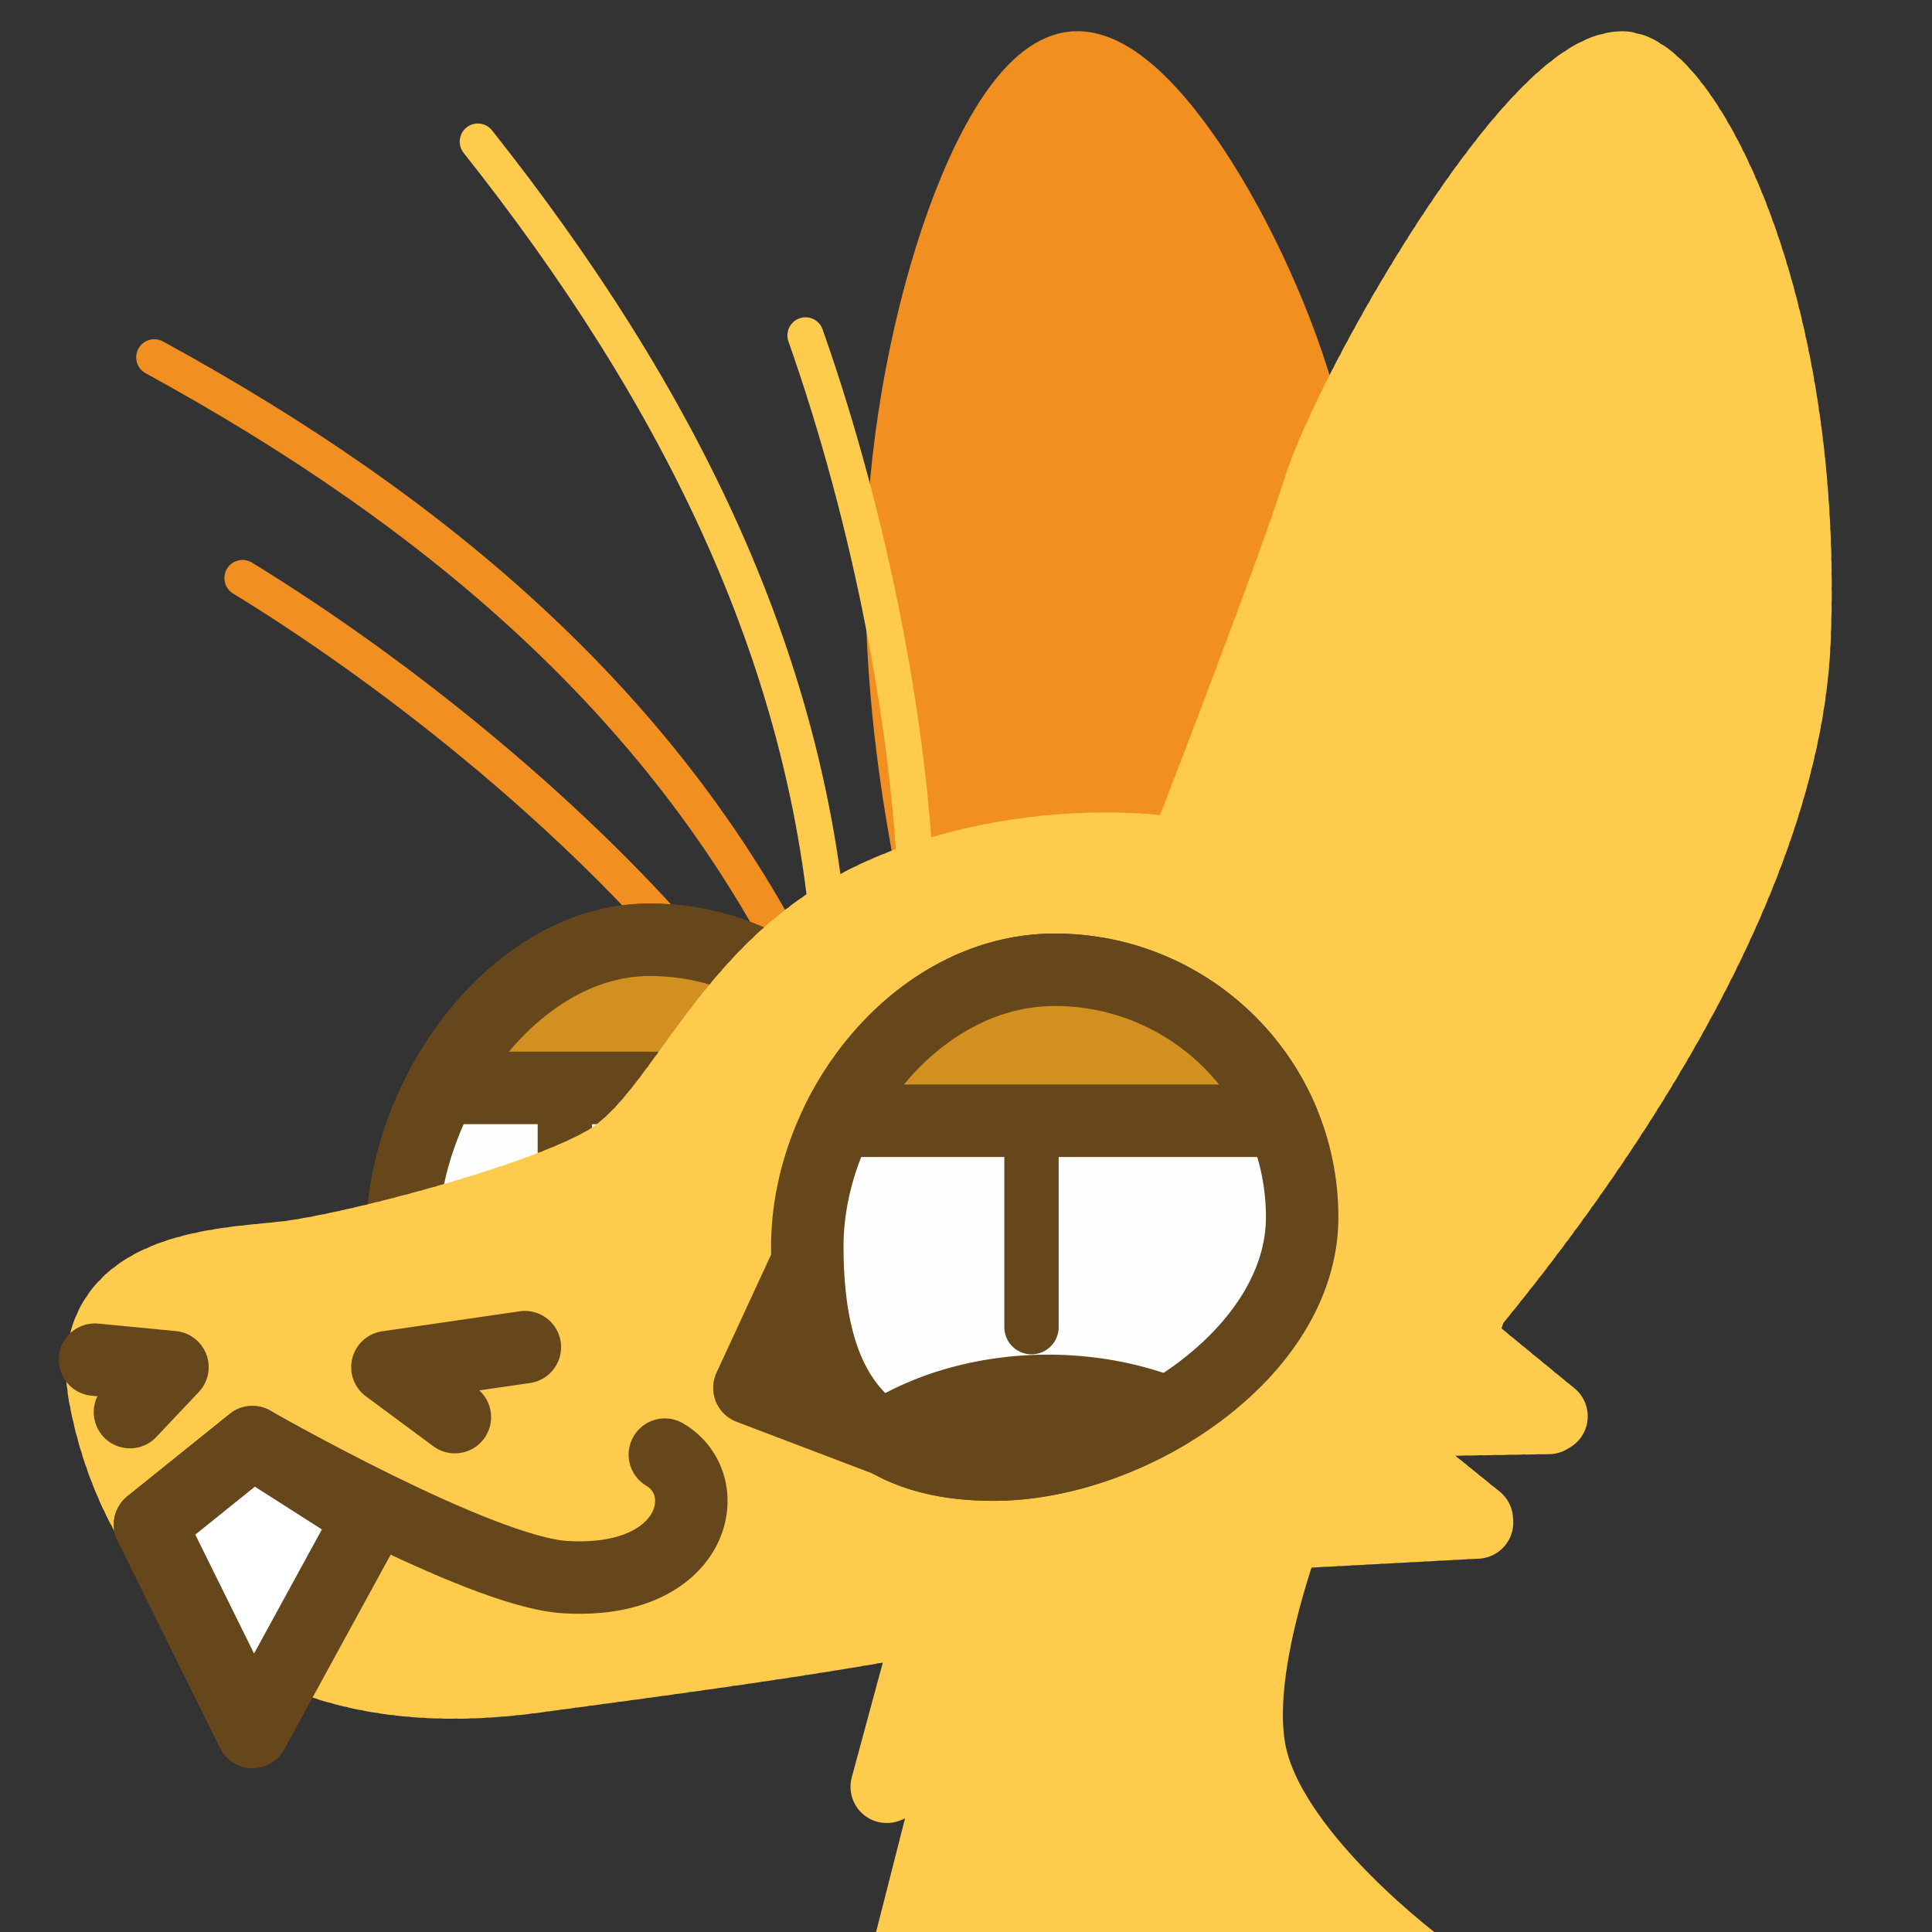 <?xml version="1.0" encoding="UTF-8" standalone="no"?>
<!-- Created with Inkscape (http://www.inkscape.org/) -->

<svg
   version="1.1"
   id="svg824"
   width="1706.667"
   height="1706.667"
   viewBox="0 0 1706.667 1706.667"
   sodipodi:docname="ying_smug.svg"
   inkscape:version="1.1 (c68e22c387, 2021-05-23)"
   inkscape:export-filename="D:\Pictures\yingmotes\ying_smug.png"
   inkscape:export-xdpi="72"
   inkscape:export-ydpi="72"
   xmlns:inkscape="http://www.inkscape.org/namespaces/inkscape"
   xmlns:sodipodi="http://sodipodi.sourceforge.net/DTD/sodipodi-0.dtd"
   xmlns="http://www.w3.org/2000/svg"
   xmlns:svg="http://www.w3.org/2000/svg">
  <rect x="0" y="0" width="1706.667" height="1706.667" fill="#333333" stroke="none"/>
  <defs
     id="defs828">
  </defs>
  <sodipodi:namedview
     id="namedview826"
     pagecolor="#ffffff"
     bordercolor="#666666"
     borderopacity="1.0"
     inkscape:pageshadow="2"
     inkscape:pageopacity="0.0"
     inkscape:pagecheckerboard="0"
     showgrid="false"
     inkscape:zoom="0.32026963"
     inkscape:cx="315.35928"
     inkscape:cy="797.76531"
     inkscape:window-width="1920"
     inkscape:window-height="1001"
     inkscape:window-x="-9"
     inkscape:window-y="-9"
     inkscape:window-maximized="1"
     inkscape:current-layer="g12988" />
  <g
     id="layer1"
     inkscape:label="Ying Smug"
     style="display:inline;"
     inkscape:groupmode="layer">
    <path
       style="display:none;fill:#123456;stroke:#123456;stroke-width:64;stroke-linecap:round;stroke-linejoin:round;-inkscape-stroke:none;paint-order:fill markers stroke;stop-color:#000000"
       d="m 1298.031,865.098 c 70.798,131.454 185.382,239.025 198.706,401.828 -29.438,-19.135 -55.932,-14.719 -79.483,13.247 91.022,54.7 58.514,175.917 81.69,267.15 l -99.353,6.624 c 66.759,58.919 81.773,128.186 90.522,198.706 l -494.507,2.208 c -24.38,-41.481 23.115,-208.563 66.236,-227.044 0,0 3.379,-20.015 -75.353,-9.455 C 1015.23,1271.09 1172.184,1096.186 1298.031,865.098 Z"
       id="path3091"
       sodipodi:nodetypes="cccccccccc"
       inkscape:label="mane" />
    <path
       style="opacity:1;fill:#ffcb4c;fill-opacity:1;stroke:#ffcb4c;stroke-width:64;stroke-linecap:round;stroke-linejoin:round;stroke-miterlimit:4;stroke-dasharray:none;stroke-dashoffset:0;stroke-opacity:1;paint-order:fill markers stroke;stop-color:#000000"
       d="m 848.093,1338.888 -64.785,239.508 62.822,-25.521 -51.043,200.244 459.384,-15.705 c 0,0 -127.607,-94.233 -149.202,-184.539 -21.595,-90.306 51.043,-253.25 51.043,-253.25 z"
       id="path3340"
       inkscape:label="neck" />
    <g
       id="g12988"
       inkscape:label="head"
       inkscape:groupmode="layer">
      <path
         style="display:inline;fill:none;fill-opacity:1;stroke:#f19020;stroke-width:32;stroke-linecap:round;stroke-linejoin:round;stroke-miterlimit:4;stroke-dasharray:none;stroke-dashoffset:0;stroke-opacity:1;paint-order:fill markers stroke;stop-color:#000000"
         d="m 214.247,510.634 c 146.957,90.167 298.173,215.743 401.657,338.766"
         id="path6280-0-6"
         sodipodi:nodetypes="cc"
         inkscape:label="eyelash left small" />
      <path
         style="display:inline;fill:none;fill-opacity:1;stroke:#f19020;stroke-width:32;stroke-linecap:round;stroke-linejoin:round;stroke-miterlimit:4;stroke-dasharray:none;stroke-dashoffset:0;stroke-opacity:1;paint-order:fill markers stroke;stop-color:#000000"
         d="M 136.307,315.67 C 386.364,452.289 592.003,626.13 711.506,872.152"
         id="path6280-3"
         sodipodi:nodetypes="cc"
         inkscape:label="eyelash left big" />
      <g
         id="g12997"
         inkscape:label="left eye">
        <path
           id="path1915-9"
           style="display:inline;fill:#fefefe;stroke:#65471b;stroke-width:64;stroke-linecap:round;stroke-linejoin:round;paint-order:fill markers stroke;stop-color:#000000"
           inkscape:label="lefteye"
           d="m 792.618,1048.728 c 10e-6,120.717 -155.86,218.577 -276.577,218.577 -120.717,0 -160.577,-55.86 -160.577,-176.577 0,-120.717 97.86,-260.577 218.577,-260.577 120.717,0 218.577,97.86 218.577,218.577 z"
           sodipodi:nodetypes="sssss" />
        <path
           style="opacity:1;fill:#ffffff;fill-opacity:1;stroke:#65471b;stroke-width:48;stroke-linecap:round;stroke-linejoin:round;stroke-miterlimit:4;stroke-dasharray:none;stroke-dashoffset:0;stroke-opacity:1;paint-order:fill markers stroke;stop-color:#000000"
           d="M 498.974,962.622 V 1132.626"
           id="path2372"
           inkscape:label="pupil left" />
        <path
           id="rect1154"
           style="font-variation-settings:normal;opacity:1;vector-effect:none;fill:#d19020;fill-opacity:1;stroke:#65471b;stroke-width:64;stroke-linecap:round;stroke-linejoin:round;stroke-miterlimit:4;stroke-dasharray:none;stroke-dashoffset:0;stroke-opacity:1;-inkscape-stroke:none;paint-order:fill markers stroke;stop-color:#000000;stop-opacity:1"
           d="m 574.041,830.15 c -77.498,0 -145.525,57.67 -184.338,130.885 H 774.26 C 740.466,883.991 663.561,830.15 574.041,830.15 Z"
           inkscape:label="leftlid" />
      </g>
      <path
         style="opacity:1;fill:#f19020;fill-opacity:1;stroke:#f19020;stroke-width:64;stroke-linecap:round;stroke-miterlimit:4;stroke-dasharray:none;stroke-dashoffset:0;stroke-opacity:1;paint-order:fill markers stroke;stop-color:#000000"
         d="m 838.982,834.567 c 0,0 -47.97,-170.623 -41.949,-353.256 6.624,-200.914 83.898,-417.283 152.342,-421.699 68.443,-4.416 178.836,192.083 207.538,331.177 28.702,139.094 -4.416,445.985 -4.416,445.985 z"
         id="path1640"
         inkscape:label="leftear"
         sodipodi:nodetypes="cssscc" />
      <path
         id="path1148"
         style="display:inline;opacity:1;fill:#ffcb4c;stroke:#ffcb4c;stroke-width:64;stroke-linecap:round;stroke-linejoin:round;stroke-miterlimit:4;stroke-dasharray:6.4, 6.4;stroke-dashoffset:0;stroke-opacity:1;paint-order:fill markers stroke;stop-color:#000000"
         inkscape:label="head"
         d="m 1299.055,1153.559 c 0,0 -0.108,-10.821 -0.951,-28.418 -0.422,-8.799 -1.026,-19.291 -1.895,-30.973 -0.869,-11.681 -2,-24.552 -3.473,-38.105 -1.473,-13.553 -3.289,-27.788 -5.523,-42.201 -2.235,-14.413 -4.889,-29.005 -8.043,-43.268 -1.577,-7.131 -3.279,-14.182 -5.115,-21.086 -1.836,-6.904 -3.807,-13.662 -5.922,-20.213 -2.115,-6.551 -4.373,-12.892 -6.787,-18.963 -2.414,-6.071 -4.983,-11.87 -7.715,-17.334 -2.732,-5.464 -5.935,-10.786 -9.539,-15.961 -3.604,-5.175 -7.611,-10.205 -11.949,-15.084 -4.338,-4.879 -9.007,-9.609 -13.94,-14.186 -4.932,-4.576 -10.126,-8.999 -15.514,-13.266 -5.387,-4.266 -10.967,-8.375 -16.67,-12.324 -5.703,-3.949 -11.53,-7.738 -17.41,-11.363 -11.761,-7.251 -23.737,-13.847 -35.371,-19.76 -11.634,-5.913 -22.926,-11.142 -33.32,-15.66 -10.395,-4.519 -19.891,-8.326 -27.934,-11.395 -16.085,-6.137 -26.354,-9.318 -26.354,-9.318 -106.831,-15.988 -232.175,6.969 -312.625,60.014 -101.267,66.77 -136.887,176.629 -198.707,211.955 -61.82,35.325 -225.2,77.273 -280.396,83.897 -55.196,6.623 -183.25,6.625 -161.172,123.641 22.078,117.016 112.599,282.605 377.541,247.279 264.942,-35.326 313.515,-44.157 536.508,-88.314 22.897,-4.534 53.848,-18.32 86.828,-36.947 l 213.871,-11.428 -92.926,-75.256 c 5.358,-4.84 10.6,-9.718 15.633,-14.637 l 142.076,-2.375 -84.881,-69.668 c 3.481,-6.554 6.481,-13.021 8.627,-19.307 1.052,-3.082 2.033,-6.627 3.047,-9.977 z" />
      <path
         style="display:none;fill:#123456;stroke:#123456;stroke-width:64;stroke-linecap:round;stroke-linejoin:round;-inkscape-stroke:none;paint-order:fill markers stroke;stop-color:#000000"
         d="M 880.931,744.045 C 763.916,771.643 622.613,916.257 622.613,916.257 620.953,833.211 611.28,749.437 735.213,677.809 c -124.695,-7.457 -249.288,-15.117 -408.452,46.365 0,0 303.226,-263.622 490.142,-280.397 172.212,-15.455 264.942,37.533 264.942,37.533 -0.192,-45.683 -31.458,-88.259 -90.522,-128.055 0,0 295.852,97.145 333.385,194.291 37.533,97.145 28.702,167.796 28.702,167.796 l -243.752,34.923 c 0,0 -111.711,-33.819 -228.727,-6.221 z"
         id="path1637"
         sodipodi:nodetypes="zcccsccsccz"
         inkscape:label="top hair" />
      <path
         id="path13483"
         style="display:inline;opacity:1;fill:#ffcb4c;stroke:#ffcb4c;stroke-width:64;stroke-linecap:round;stroke-linejoin:round;stroke-miterlimit:4;stroke-dasharray:6.4, 6.4;stroke-dashoffset:0;stroke-opacity:1;paint-order:fill markers stroke;stop-color:#000000"
         inkscape:label="rightear"
         d="m 1432.895,59.611 c -79.483,-10e-7 -239.79,284.87 -267.15,370.92 -24.36,76.614 -98.927,269.491 -120.113,324.15 0,0 10.268,3.181 26.354,9.318 8.042,3.068 17.539,6.876 27.934,11.395 10.395,4.519 21.686,9.747 33.32,15.66 11.634,5.913 23.61,12.509 35.371,19.76 5.88,3.625 11.707,7.414 17.41,11.363 5.703,3.949 11.283,8.058 16.67,12.324 5.387,4.266 10.582,8.689 15.514,13.266 4.932,4.576 9.602,9.306 13.94,14.186 4.338,4.879 8.345,9.909 11.949,15.084 3.604,5.175 6.807,10.497 9.539,15.961 2.732,5.464 5.301,11.263 7.715,17.334 2.414,6.071 4.672,12.412 6.787,18.963 2.115,6.551 4.086,13.309 5.922,20.213 1.836,6.904 3.538,13.955 5.115,21.086 3.154,14.263 5.808,28.854 8.043,43.268 2.235,14.414 4.051,28.648 5.523,42.201 1.473,13.553 2.604,26.424 3.473,38.105 0.869,11.681 1.473,22.174 1.895,30.973 0.843,17.597 0.951,28.418 0.951,28.418 C 1395.917,1036.026 1576.365,788.555 1585.234,565.209 1597.378,259.422 1484.437,59.611 1432.895,59.611 Z" />
      <g
         id="g13003"
         inkscape:label="face">
        <path
           style="opacity:1;fill:none;fill-opacity:1;stroke:#65471b;stroke-width:64;stroke-linecap:round;stroke-linejoin:round;stroke-miterlimit:4;stroke-dasharray:none;stroke-dashoffset:0;stroke-opacity:1;paint-order:fill markers stroke;stop-color:#000000"
           d="m 83.898,1201.07 68.443,6.623 -37.533,39.741"
           id="path2163"
           inkscape:label="left nostril" />
        <path
           style="opacity:1;fill:none;fill-opacity:1;stroke:#65471b;stroke-width:64;stroke-linecap:round;stroke-linejoin:round;stroke-miterlimit:4;stroke-dasharray:none;stroke-dashoffset:0;stroke-opacity:1;paint-order:fill markers stroke;stop-color:#000000"
           d="m 401.828,1251.85 -59.612,-44.157 121.432,-17.663"
           id="path2198"
           inkscape:label="right nostril" />
        <path
           style="opacity:1;fill:none;fill-opacity:1;stroke:#65471b;stroke-width:64;stroke-linecap:round;stroke-linejoin:round;stroke-miterlimit:4;stroke-dasharray:none;stroke-dashoffset:0;stroke-opacity:1;paint-order:fill markers stroke;stop-color:#000000"
           d="m 132.471,1346.787 90.522,-72.859 c 0,0 199.901,114.502 275.981,119.224 115.267,7.153 134.856,-80.807 88.314,-108.184"
           id="path2200"
           sodipodi:nodetypes="ccsc"
           inkscape:label="mouf" />
        <path
           style="opacity:1;fill:#ffffff;fill-opacity:1;stroke:#65471b;stroke-width:64;stroke-linecap:round;stroke-linejoin:round;stroke-miterlimit:4;stroke-dasharray:none;stroke-dashoffset:0;stroke-opacity:1;paint-order:fill markers stroke;stop-color:#000000"
           d="m 222.993,1530.039 -90.522,-183.251 90.522,-72.859 103.769,66.235 z"
           id="path2202"
           sodipodi:nodetypes="ccccc"
           inkscape:label="toof" />
      </g>
      <g
         id="g12993"
         inkscape:label="right eye">
        <path
           style="opacity:1;fill:#65471b;fill-opacity:1;stroke:#65471b;stroke-width:64;stroke-linecap:round;stroke-linejoin:round;stroke-miterlimit:4;stroke-dasharray:none;stroke-dashoffset:0;stroke-opacity:1;paint-order:fill markers stroke;stop-color:#000000"
           d="m 661.976,1226.049 53.367,-115.501 86.531,168.711 z"
           id="path7852"
           inkscape:label="eyenub"
           sodipodi:nodetypes="cccc" />
        <path
           id="path1915"
           style="opacity:1;fill:#fefefe;stroke:#65471b;stroke-width:64;stroke-linecap:round;stroke-linejoin:round;paint-order:fill markers stroke;stop-color:#000000"
           inkscape:label="righteye"
           d="m 1150.289,1075.222 c 0,120.717 -151.86,218.577 -272.577,218.577 -120.717,0 -164.577,-71.86 -164.577,-192.577 -2e-5,-120.717 97.86,-244.577 218.577,-244.577 120.717,-2e-5 218.577,97.86 218.577,218.577 z"
           sodipodi:nodetypes="sssss" />
        <path
           style="opacity:1;fill:#ffffff;fill-opacity:1;stroke:#65471b;stroke-width:48;stroke-linecap:round;stroke-linejoin:round;stroke-miterlimit:4;stroke-dasharray:none;stroke-dashoffset:0;stroke-opacity:1;paint-order:fill markers stroke;stop-color:#000000"
           d="m 911.19,982.492 v 189.875"
           id="path2350"
           inkscape:label="pupil right" />
        <g
           id="g1475"
           inkscape:label="rightlid">
          <path
             id="path3649"
             style="display:inline;opacity:1;fill:#d19020;stroke:#65471b;stroke-width:64;stroke-linecap:round;stroke-linejoin:round;paint-order:fill markers stroke;stop-color:#000000"
             inkscape:label="rightlid"
             d="m 931.713,856.645 c -82.631,-10e-6 -154.536,58.045 -191.693,133.381 H 1133.059 C 1099.849,911.638 1022.205,856.645 931.713,856.645 Z" />
          <path
             id="path1280"
             style="opacity:1;fill:#d19020;stroke:#65471b;stroke-width:64;stroke-linecap:round;stroke-linejoin:round;paint-order:fill markers stroke;stop-color:#000000"
             inkscape:label="rightlid 2"
             d="m 925.783,1228.652 a 212.321,146.751 0 0 0 -146.436,40.74 c 24.647,15.958 56.989,24.406 98.365,24.406 50.304,0 105.984,-17.037 153.861,-45.596 a 212.321,146.751 0 0 0 -105.791,-19.551 z" />
        </g>
      </g>
      <path
         style="opacity:1;fill:none;fill-opacity:1;stroke:#ffcb4c;stroke-width:32;stroke-linecap:round;stroke-linejoin:round;stroke-miterlimit:4;stroke-dasharray:none;stroke-dashoffset:0;stroke-opacity:1;paint-order:fill markers stroke;stop-color:#000000"
         d="M 422.098,125.101 C 599.1,348.402 720.689,588.661 734.815,861.807"
         id="path6280"
         sodipodi:nodetypes="cc"
         inkscape:label="eyelash right big" />
      <path
         style="display:inline;fill:none;fill-opacity:1;stroke:#ffcb4c;stroke-width:32;stroke-linecap:round;stroke-linejoin:round;stroke-miterlimit:4;stroke-dasharray:none;stroke-dashoffset:0;stroke-opacity:1;paint-order:fill markers stroke;stop-color:#000000"
         d="m 711.568,296.293 c 57.336,162.601 95.675,355.385 98.55,516.119"
         id="path6280-0"
         sodipodi:nodetypes="cc"
         inkscape:label="eyelash right small" />
    </g>
  </g>
</svg>
